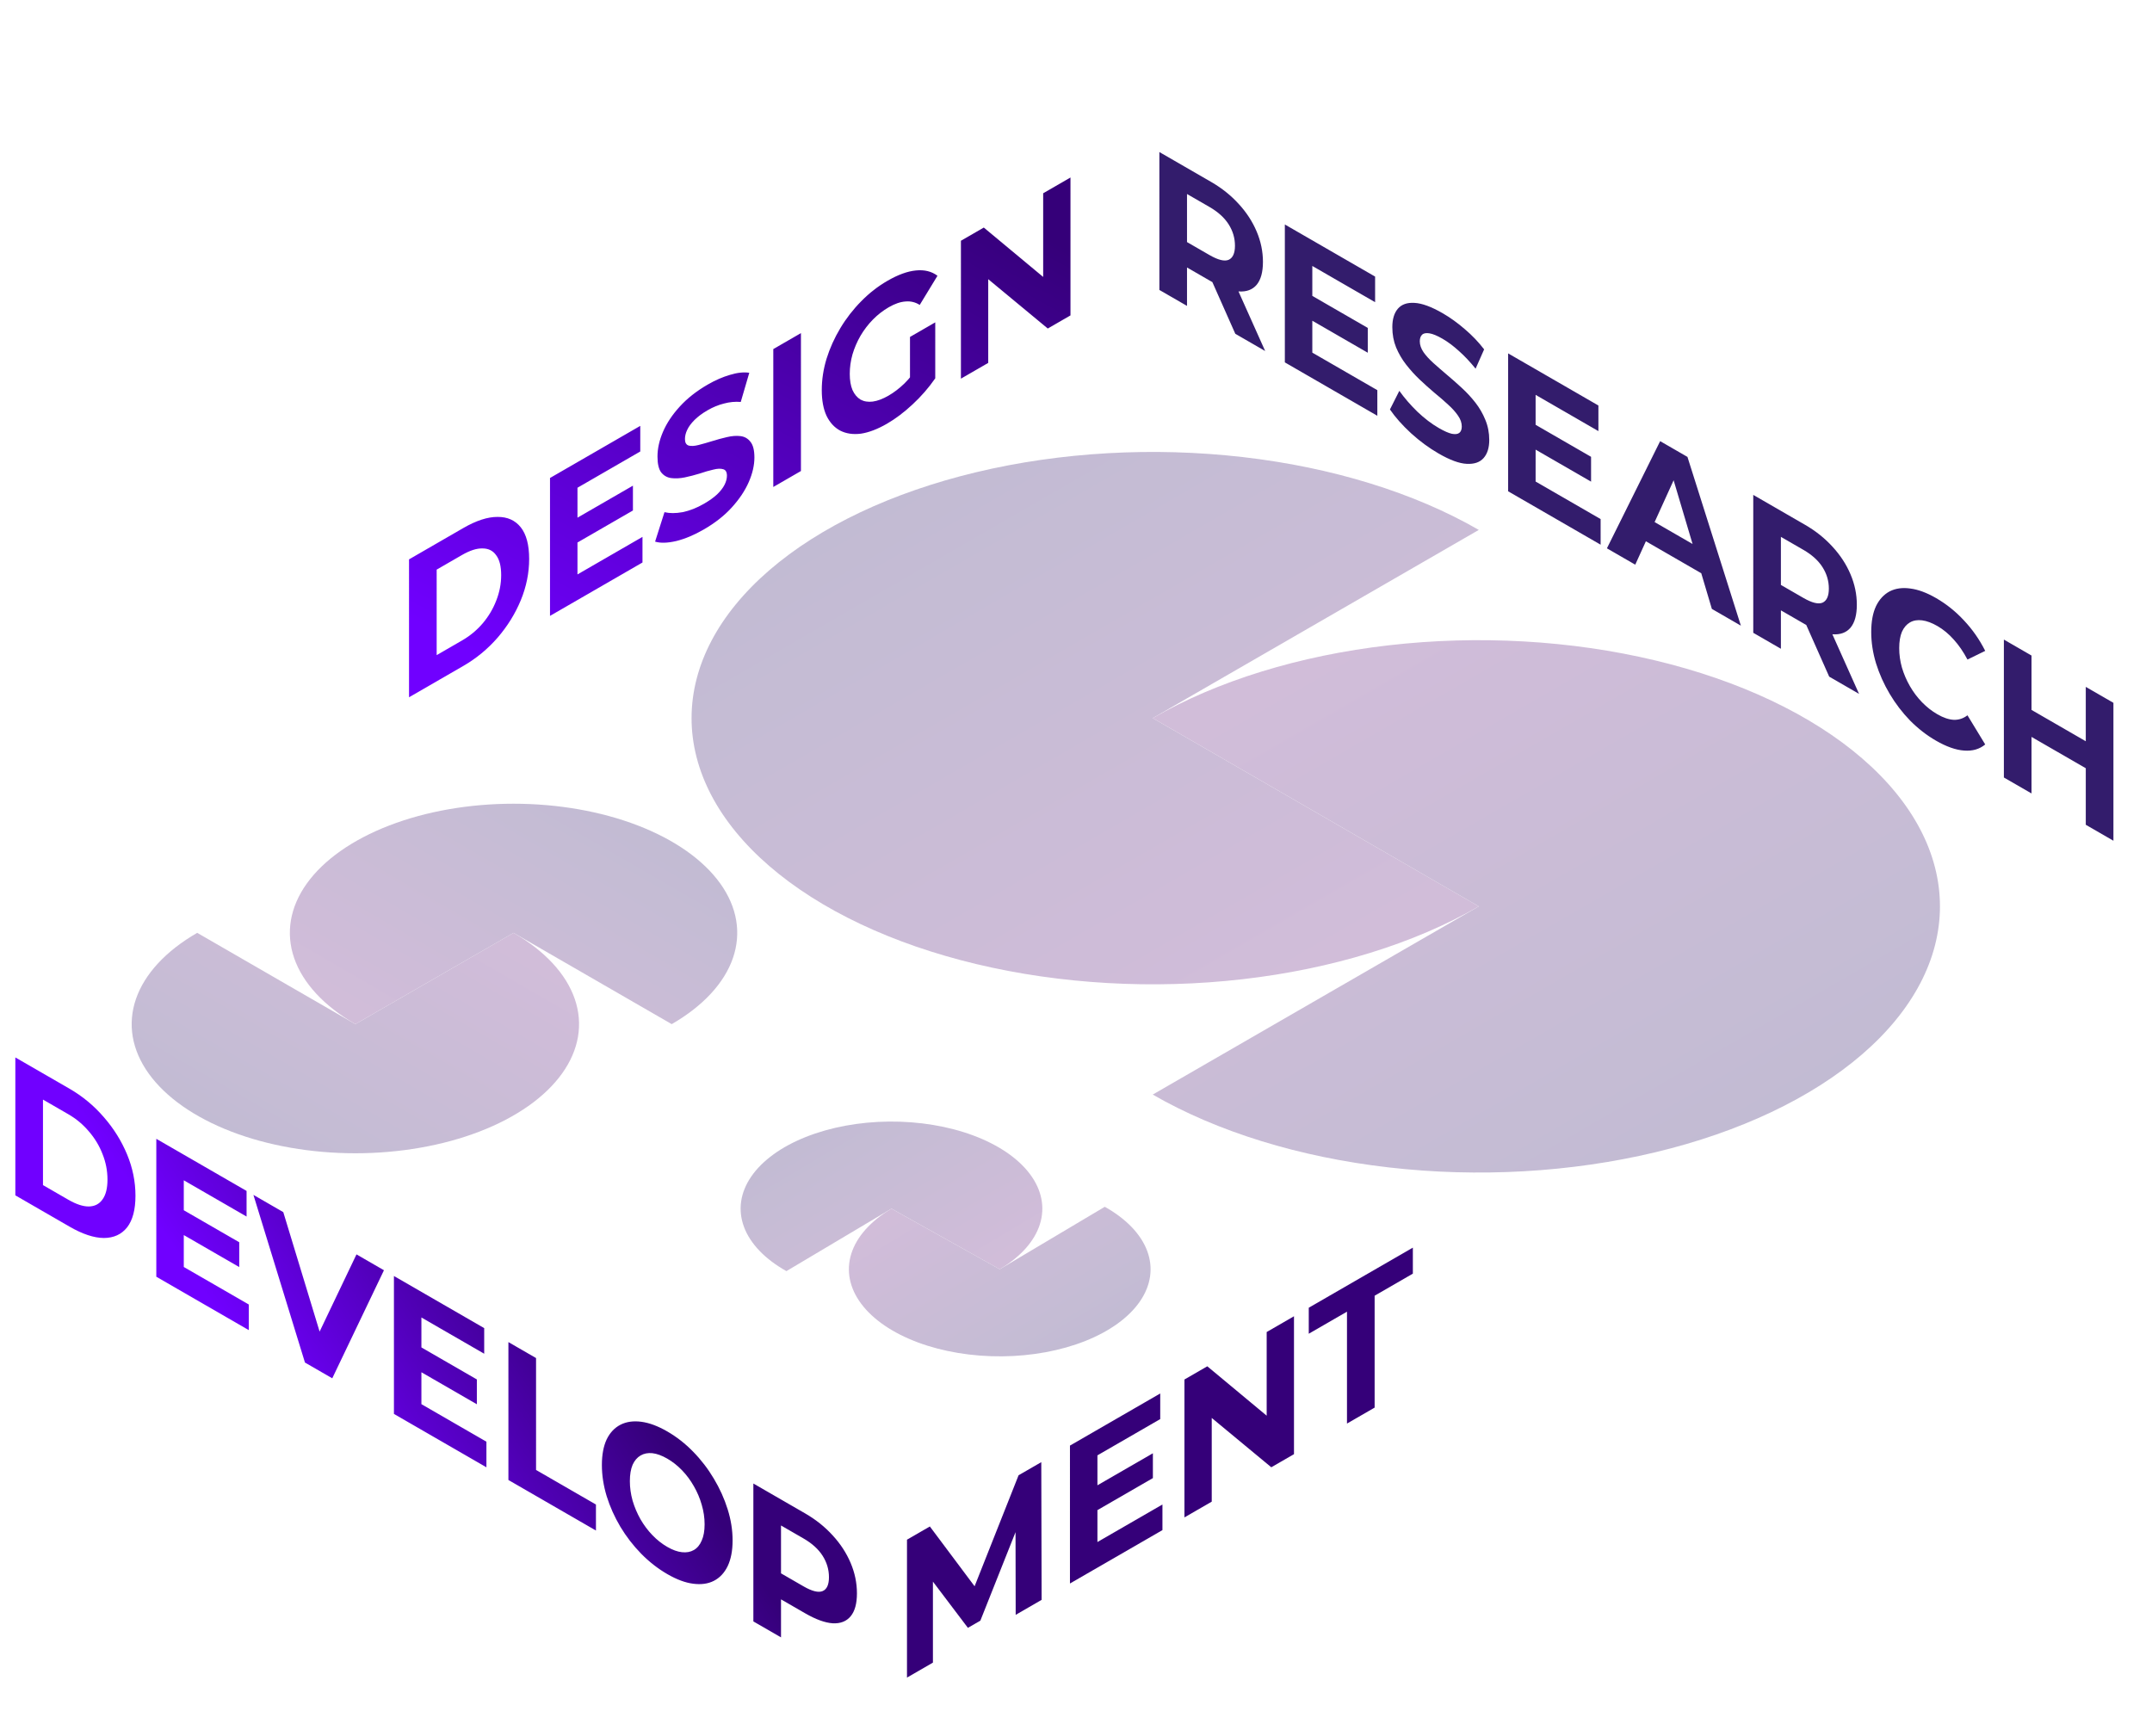 <svg width="699" height="564" viewBox="0 0 699 564" fill="none" xmlns="http://www.w3.org/2000/svg">
<g opacity="0.3">
<path d="M166.805 303.041C176.967 308.907 183.887 316.381 186.69 324.518C189.494 332.654 188.055 341.088 182.555 348.753C177.056 356.417 167.743 362.968 155.795 367.577C143.846 372.186 129.798 374.646 115.428 374.646C101.058 374.646 87.01 372.186 75.061 367.577C63.113 362.968 53.8 356.417 48.301 348.753C42.801 341.088 41.362 332.654 44.166 324.518C46.969 316.381 53.889 308.907 64.051 303.041L115.428 332.701L166.805 303.041Z" fill="url(#paint0_linear_144_296)"/>
<path d="M115.43 332.701C105.268 326.835 98.348 319.361 95.545 311.224C92.741 303.087 94.18 294.653 99.679 286.989C105.179 279.324 114.491 272.773 126.44 268.164C138.388 263.555 152.436 261.095 166.807 261.095C181.177 261.095 195.225 263.555 207.173 268.164C219.122 272.773 228.435 279.324 233.934 286.989C239.433 294.653 240.872 303.087 238.069 311.224C235.265 319.361 228.345 326.835 218.184 332.701L166.807 303.041L115.43 332.701Z" fill="url(#paint1_linear_144_296)"/>
<path d="M324.728 412.332C331.477 408.318 336.013 403.238 337.76 397.735C339.508 392.232 338.39 386.553 334.548 381.417C330.706 376.281 324.312 371.918 316.174 368.88C308.037 365.842 298.521 364.265 288.831 364.349C279.142 364.433 269.713 366.174 261.736 369.352C253.76 372.529 247.596 377.001 244.022 382.201C240.448 387.401 239.625 393.096 241.658 398.566C243.691 404.037 248.488 409.036 255.442 412.932L289.566 392.633L324.728 412.332Z" fill="url(#paint2_linear_144_296)"/>
<path d="M289.564 392.633C282.815 396.648 278.28 401.728 276.532 407.231C274.784 412.734 275.902 418.412 279.744 423.548C283.587 428.684 289.981 433.047 298.118 436.085C306.256 439.124 315.771 440.7 325.461 440.616C335.151 440.533 344.58 438.792 352.556 435.614C360.532 432.437 366.697 427.965 370.271 422.765C373.845 417.565 374.667 411.869 372.634 406.399C370.602 400.929 365.805 395.93 358.85 392.034L324.726 412.333L289.564 392.633Z" fill="url(#paint3_linear_144_296)"/>
<path d="M480.335 294.437C459.387 306.53 432.697 314.766 403.641 318.103C374.585 321.439 344.467 319.727 317.097 313.182C289.727 306.637 266.333 295.553 249.874 281.333C233.415 267.113 224.631 250.394 224.631 233.291C224.631 216.189 233.415 199.47 249.874 185.25C266.333 171.029 289.727 159.946 317.097 153.401C344.467 146.856 374.585 145.144 403.641 148.48C432.697 151.817 459.387 160.052 480.335 172.146L374.419 233.291L480.335 294.437Z" fill="url(#paint4_linear_144_296)"/>
<path d="M374.42 233.291C395.368 221.198 422.058 212.962 451.114 209.626C480.17 206.289 510.287 208.001 537.658 214.546C565.028 221.091 588.422 232.175 604.88 246.395C621.339 260.615 630.124 277.334 630.124 294.437C630.124 311.539 621.339 328.258 604.88 342.478C588.422 356.699 565.028 367.782 537.658 374.327C510.287 380.872 480.17 382.584 451.114 379.248C422.058 375.911 395.368 367.676 374.42 355.582L480.336 294.437L374.42 233.291Z" fill="url(#paint5_linear_144_296)"/>
</g>
<path d="M376.581 94.191L376.579 49.391L393.373 59.087C396.846 61.093 399.839 63.482 402.352 66.256C404.864 68.986 406.804 71.963 408.171 75.184C409.539 78.405 410.222 81.701 410.222 85.072C410.222 88.4 409.539 90.885 408.172 92.528C406.805 94.128 404.865 94.843 402.353 94.672C399.84 94.501 396.847 93.413 393.374 91.407L381.568 84.591L385.559 82.351L385.559 99.375L376.581 94.191ZM401.244 108.432L391.545 86.575L401.133 92.112L410.944 114.032L401.244 108.432ZM385.559 83.503L381.568 76.335L392.875 82.863C395.646 84.463 397.715 84.976 399.082 84.4C400.449 83.781 401.133 82.256 401.133 79.824C401.133 77.349 400.449 75.034 399.082 72.88C397.715 70.725 395.645 68.847 392.874 67.247L381.568 60.719L385.558 58.095L385.559 83.503ZM425.595 95.74L444.273 106.524L444.273 114.588L425.595 103.804L425.595 95.74ZM426.26 114.556L447.377 126.748L447.377 135.068L417.337 117.723L417.336 72.923L446.655 89.852L446.656 98.172L426.259 86.396L426.26 114.556ZM467.269 147.322C464.165 145.53 461.191 143.343 458.346 140.761C455.501 138.137 453.21 135.556 451.473 133.017L454.521 126.969C456.184 129.295 458.142 131.556 460.396 133.754C462.687 135.93 464.996 137.69 467.324 139.034C469.098 140.058 470.52 140.687 471.592 140.922C472.7 141.135 473.513 141.029 474.031 140.602C474.548 140.175 474.806 139.493 474.806 138.554C474.806 137.359 474.4 136.186 473.587 135.034C472.774 133.839 471.702 132.645 470.372 131.45C469.042 130.212 467.564 128.932 465.938 127.61C464.349 126.266 462.742 124.826 461.116 123.29C459.527 121.775 458.068 120.164 456.738 118.457C455.407 116.751 454.317 114.884 453.468 112.857C452.655 110.852 452.248 108.655 452.248 106.265C452.248 103.705 452.839 101.721 454.021 100.313C455.241 98.884 457.051 98.244 459.453 98.394C461.891 98.522 464.94 99.642 468.598 101.754C471.036 103.162 473.438 104.89 475.803 106.938C478.168 108.943 480.256 111.13 482.066 113.498L479.295 119.77C477.485 117.53 475.674 115.61 473.863 114.01C472.053 112.367 470.279 111.045 468.543 110.042C466.806 109.039 465.383 108.452 464.275 108.282C463.166 108.111 462.372 108.271 461.892 108.762C461.411 109.21 461.171 109.924 461.171 110.906C461.171 112.058 461.578 113.231 462.391 114.426C463.204 115.578 464.275 116.751 465.605 117.946C466.936 119.14 468.395 120.41 469.984 121.754C471.61 123.119 473.217 124.538 474.806 126.01C476.432 127.503 477.91 129.103 479.24 130.81C480.57 132.517 481.642 134.373 482.455 136.378C483.305 138.405 483.73 140.592 483.73 142.938C483.73 145.456 483.12 147.408 481.901 148.794C480.682 150.181 478.853 150.81 476.414 150.682C474.012 150.575 470.964 149.455 467.269 147.322ZM498.123 137.617L516.801 148.402L516.801 156.466L498.123 145.681L498.123 137.617ZM498.789 156.433L519.905 168.626L519.906 176.946L489.865 159.601L489.864 114.801L519.184 131.73L519.184 140.05L498.788 128.273L498.789 156.433ZM521.951 178.127L539.242 143.311L548.11 148.431L565.459 203.248L556.037 197.808L541.847 150.063L545.394 152.111L531.151 183.439L521.951 178.127ZM530.597 173.519L532.98 167.023L552.932 178.544L555.371 187.824L530.597 173.519ZM569.484 205.572L569.483 160.772L586.276 170.469C589.75 172.474 592.743 174.863 595.255 177.637C597.768 180.368 599.708 183.344 601.075 186.565C602.442 189.786 603.126 193.082 603.126 196.453C603.126 199.781 602.443 202.266 601.076 203.909C599.708 205.509 597.769 206.224 595.256 206.053C592.744 205.882 589.751 204.794 586.277 202.789L574.472 195.972L578.462 193.732L578.463 210.756L569.484 205.572ZM594.148 219.813L584.448 197.957L594.037 203.493L603.847 225.413L594.148 219.813ZM578.462 194.884L574.472 187.716L585.778 194.245C588.55 195.845 590.619 196.357 591.986 195.781C593.353 195.162 594.036 193.637 594.036 191.205C594.036 188.73 593.353 186.415 591.985 184.261C590.618 182.106 588.549 180.229 585.778 178.629L574.471 172.1L578.462 169.476L578.462 194.884ZM628.808 240.593C625.815 238.865 623.025 236.7 620.439 234.097C617.889 231.473 615.672 228.571 613.788 225.393C611.903 222.214 610.425 218.907 609.354 215.473C608.319 212.059 607.801 208.667 607.801 205.297C607.801 201.926 608.318 199.131 609.353 196.913C610.424 194.715 611.902 193.115 613.787 192.113C615.708 191.131 617.943 190.822 620.493 191.185C623.042 191.505 625.832 192.54 628.862 194.289C632.224 196.231 635.254 198.663 637.952 201.585C640.686 204.487 642.977 207.772 644.825 211.442L639.061 214.258C637.73 211.74 636.252 209.585 634.626 207.793C633.001 205.959 631.227 204.487 629.306 203.377C627.495 202.332 625.832 201.713 624.317 201.521C622.803 201.329 621.491 201.553 620.382 202.193C619.274 202.833 618.406 203.846 617.778 205.233C617.186 206.641 616.891 208.411 616.891 210.545C616.891 212.678 617.187 214.79 617.778 216.881C618.406 218.993 619.275 221.009 620.383 222.929C621.492 224.849 622.803 226.588 624.318 228.145C625.833 229.702 627.496 231.004 629.307 232.049C631.228 233.159 633.002 233.756 634.627 233.841C636.253 233.884 637.731 233.393 639.061 232.37L644.825 241.842C642.978 243.378 640.687 244.039 637.953 243.825C635.256 243.633 632.207 242.556 628.808 240.593ZM677.491 223.135L686.47 228.32L686.472 273.12L677.493 267.936L677.491 223.135ZM659.868 257.759L650.889 252.575L650.888 207.775L659.866 212.959L659.868 257.759ZM678.157 249.952L659.202 239.007L659.202 230.239L678.157 241.184L678.157 249.952Z" fill="#331C6C"/>
<path d="M132.858 226.516L132.859 181.716L150.484 171.539C154.697 169.107 158.41 167.902 161.625 167.923C164.839 167.902 167.352 169.032 169.162 171.315C170.972 173.598 171.878 177.021 171.877 181.587C171.877 186.109 170.972 190.579 169.161 194.995C167.351 199.368 164.838 203.422 161.623 207.155C158.409 210.846 154.695 213.907 150.483 216.339L132.858 226.516ZM141.837 212.82L150.04 208.084C152.626 206.59 154.862 204.745 156.746 202.547C158.668 200.286 160.146 197.811 161.18 195.123C162.252 192.414 162.788 189.651 162.788 186.835C162.788 183.976 162.252 181.832 161.181 180.403C160.146 178.91 158.668 178.163 156.747 178.163C154.863 178.099 152.627 178.814 150.041 180.308L141.838 185.044L141.837 212.82ZM186.907 168.557L205.585 157.772L205.585 165.836L186.907 176.621L186.907 168.557ZM187.572 186.605L208.688 174.412L208.688 182.732L178.648 200.077L178.649 155.277L207.969 138.348L207.969 146.668L187.573 158.445L187.572 186.605ZM228.58 172.015C225.476 173.807 222.502 175.055 219.657 175.759C216.812 176.42 214.521 176.485 212.784 175.951L215.833 166.383C217.495 166.788 219.454 166.788 221.708 166.383C223.998 165.914 226.308 165.007 228.636 163.663C230.409 162.639 231.832 161.625 232.903 160.623C234.012 159.556 234.825 158.511 235.342 157.487C235.859 156.463 236.118 155.481 236.118 154.543C236.118 153.348 235.712 152.644 234.899 152.431C234.086 152.175 233.014 152.217 231.684 152.559C230.354 152.857 228.876 153.284 227.25 153.839C225.662 154.33 224.054 154.746 222.428 155.087C220.84 155.407 219.38 155.482 218.05 155.311C216.72 155.14 215.63 154.533 214.78 153.487C213.967 152.421 213.561 150.693 213.561 148.303C213.561 145.743 214.152 143.077 215.335 140.303C216.554 137.466 218.365 134.735 220.767 132.111C223.205 129.423 226.254 127.023 229.912 124.911C232.35 123.503 234.752 122.457 237.117 121.774C239.482 121.049 241.569 120.825 243.38 121.102L240.608 130.574C238.798 130.425 236.987 130.596 235.177 131.087C233.366 131.535 231.593 132.26 229.856 133.263C228.119 134.265 226.697 135.321 225.588 136.431C224.48 137.54 223.685 138.618 223.205 139.663C222.725 140.666 222.484 141.658 222.484 142.639C222.484 143.791 222.891 144.495 223.704 144.751C224.516 144.964 225.588 144.9 226.918 144.559C228.248 144.217 229.708 143.801 231.297 143.311C232.922 142.799 234.53 142.361 236.119 141.999C237.744 141.614 239.222 141.508 240.552 141.678C241.883 141.849 242.954 142.468 243.767 143.534C244.617 144.58 245.042 146.276 245.042 148.622C245.041 151.14 244.432 153.796 243.212 156.59C241.993 159.385 240.164 162.126 237.725 164.814C235.323 167.481 232.275 169.881 228.58 172.015ZM251.176 158.2L251.178 113.4L260.157 108.216L260.155 153.016L251.176 158.2ZM288.096 137.651C285.029 139.421 282.203 140.499 279.616 140.883C277.067 141.203 274.831 140.872 272.91 139.891C271.026 138.888 269.548 137.289 268.476 135.091C267.442 132.873 266.924 130.078 266.925 126.707C266.925 123.337 267.442 119.945 268.477 116.531C269.548 113.097 271.045 109.779 272.966 106.579C274.888 103.379 277.142 100.478 279.728 97.875C282.315 95.23 285.16 93.011 288.264 91.219C291.7 89.234 294.785 88.114 297.52 87.858C300.291 87.581 302.619 88.157 304.503 89.586L298.739 99.058C297.335 98.162 295.801 97.789 294.138 97.938C292.476 98.045 290.665 98.664 288.707 99.795C286.822 100.883 285.104 102.216 283.552 103.795C282 105.373 280.652 107.134 279.506 109.075C278.398 110.995 277.529 113.011 276.901 115.123C276.31 117.214 276.014 119.326 276.014 121.459C276.014 123.55 276.31 125.299 276.901 126.707C277.529 128.094 278.397 129.128 279.506 129.811C280.651 130.43 281.981 130.643 283.496 130.451C285.048 130.237 286.748 129.597 288.595 128.531C290.369 127.507 292.087 126.194 293.75 124.594C295.449 122.93 297.094 120.85 298.683 118.354L303.781 122.898C301.675 125.949 299.218 128.776 296.41 131.378C293.639 133.96 290.867 136.051 288.096 137.651ZM295.579 126.29L295.579 109.458L303.782 104.722L303.781 122.898L295.579 126.29ZM312.122 123.01L312.123 78.21L319.55 73.922L342.439 92.961L338.837 95.041L338.838 62.785L347.706 57.665L347.704 102.465L340.333 106.721L317.388 87.714L320.991 85.634L320.99 117.89L312.122 123.01Z" fill="url(#paint6_linear_144_296)"/>
<path d="M4.982 388.316L4.981 343.516L22.606 353.693C26.818 356.125 30.532 359.208 33.746 362.941C36.961 366.632 39.474 370.664 41.284 375.037C43.095 379.411 44 383.88 44 388.446C44.001 392.968 43.095 396.392 41.285 398.717C39.475 401 36.962 402.152 33.748 402.173C30.533 402.152 26.82 400.925 22.607 398.493L4.982 388.316ZM13.961 384.989L22.164 389.725C24.75 391.218 26.985 391.954 28.87 391.933C30.791 391.89 32.269 391.123 33.304 389.629C34.375 388.157 34.911 386.013 34.911 383.197C34.911 380.339 34.375 377.576 33.303 374.909C32.269 372.221 30.791 369.768 28.869 367.549C26.985 365.309 24.749 363.442 22.163 361.949L13.96 357.213L13.961 384.989ZM59.03 392.772L77.708 403.556L77.708 411.62L59.03 400.836L59.03 392.772ZM59.696 411.588L80.812 423.78L80.813 432.1L50.773 414.755L50.771 369.955L80.091 386.884L80.091 395.204L59.695 383.428L59.696 411.588ZM99.055 442.633L82.315 388.169L92.014 393.769L106.648 441.897L100.939 438.601L115.791 407.498L124.715 412.65L107.923 447.753L99.055 442.633ZM136.213 437.337L154.891 448.121L154.891 456.185L136.213 445.401L136.213 437.337ZM136.879 456.153L157.995 468.345L157.996 476.665L127.956 459.32L127.954 414.52L157.274 431.449L157.274 439.769L136.878 427.993L136.879 456.153ZM165.14 480.79L165.138 435.99L174.117 441.174L174.118 477.526L193.572 488.759L193.573 497.207L165.14 480.79ZM216.784 511.377C213.718 509.607 210.872 507.388 208.249 504.721C205.662 502.076 203.408 499.153 201.487 495.953C199.602 492.774 198.124 489.467 197.053 486.033C196.018 482.619 195.501 479.249 195.501 475.921C195.5 472.593 196.018 469.819 197.052 467.601C198.124 465.403 199.62 463.814 201.541 462.833C203.463 461.852 205.717 461.532 208.303 461.873C210.889 462.214 213.698 463.26 216.727 465.009C219.794 466.78 222.602 468.978 225.152 471.602C227.739 474.247 229.974 477.159 231.859 480.338C233.78 483.538 235.277 486.855 236.348 490.29C237.42 493.682 237.956 497.063 237.956 500.434C237.956 503.762 237.42 506.546 236.349 508.786C235.277 510.983 233.781 512.573 231.86 513.554C229.975 514.514 227.74 514.823 225.153 514.482C222.604 514.162 219.814 513.127 216.784 511.377ZM216.729 502.513C218.465 503.516 220.054 504.092 221.495 504.241C222.973 504.412 224.266 504.178 225.375 503.538C226.483 502.898 227.333 501.874 227.924 500.466C228.552 499.079 228.866 497.319 228.866 495.186C228.866 493.052 228.552 490.93 227.924 488.818C227.333 486.727 226.483 484.722 225.374 482.802C224.303 480.903 223.028 479.186 221.55 477.649C220.072 476.113 218.464 474.844 216.728 473.841C214.991 472.839 213.384 472.252 211.906 472.081C210.465 471.932 209.19 472.177 208.082 472.817C206.973 473.457 206.105 474.47 205.477 475.857C204.886 477.265 204.59 479.036 204.59 481.169C204.59 483.26 204.886 485.372 205.477 487.505C206.105 489.617 206.955 491.622 208.027 493.521C209.135 495.441 210.429 497.169 211.907 498.705C213.385 500.241 214.992 501.511 216.729 502.513ZM244.704 526.73L244.703 481.93L261.497 491.627C264.97 493.632 267.963 496.022 270.476 498.795C272.988 501.526 274.928 504.502 276.295 507.723C277.663 510.945 278.346 514.241 278.346 517.611C278.346 520.939 277.663 523.425 276.296 525.067C274.929 526.71 272.989 527.467 270.476 527.339C267.964 527.168 264.971 526.08 261.498 524.075L249.692 517.258L253.683 514.891L253.683 531.915L244.704 526.73ZM253.683 516.043L249.692 508.81L260.999 515.339C263.77 516.939 265.839 517.451 267.206 516.875C268.573 516.299 269.257 514.795 269.257 512.363C269.257 509.888 268.573 507.574 267.206 505.419C265.839 503.264 263.769 501.387 260.998 499.787L249.692 493.258L253.682 490.635L253.683 516.043Z" fill="url(#paint7_linear_144_296)"/>
<path d="M294.602 544.977L294.604 500.177L302.03 495.888L318.546 517.968L314.611 520.24L330.851 479.248L338.223 474.991L338.332 519.727L329.908 524.592L329.853 494.736L331.405 493.839L318.435 526.48L314.389 528.816L301.143 511.312L303.028 510.224L303.027 540.112L294.602 544.977ZM355.796 482.892L374.474 472.108L374.474 480.172L355.796 490.956L355.796 482.892ZM356.461 500.94L377.577 488.748L377.577 497.068L347.537 514.412L347.538 469.612L376.858 452.684L376.858 461.004L356.462 472.78L356.461 500.94ZM384.721 492.943L384.723 448.143L392.15 443.854L415.039 462.894L411.436 464.974L411.437 432.718L420.305 427.597L420.304 472.397L412.932 476.654L389.988 457.646L393.59 455.566L393.589 487.822L384.721 492.943ZM437.52 462.457L437.521 426.105L425.106 433.274L425.106 424.826L458.915 405.304L458.915 413.752L446.5 420.921L446.499 457.273L437.52 462.457Z" fill="#350079"/>
<defs>
<linearGradient id="paint0_linear_144_296" x1="64.054" y1="362.363" x2="115.424" y2="273.379" gradientUnits="userSpaceOnUse">
<stop stop-color="#331C6C"/>
<stop offset="0.994" stop-color="#662081"/>
</linearGradient>
<linearGradient id="paint1_linear_144_296" x1="218.181" y1="273.379" x2="166.811" y2="362.363" gradientUnits="userSpaceOnUse">
<stop stop-color="#331C6C"/>
<stop offset="0.994" stop-color="#662081"/>
</linearGradient>
<linearGradient id="paint2_linear_144_296" x1="254.406" y1="372.932" x2="290.098" y2="432.933" gradientUnits="userSpaceOnUse">
<stop stop-color="#331C6C"/>
<stop offset="0.994" stop-color="#662081"/>
</linearGradient>
<linearGradient id="paint3_linear_144_296" x1="359.887" y1="432.034" x2="324.194" y2="372.033" gradientUnits="userSpaceOnUse">
<stop stop-color="#331C6C"/>
<stop offset="0.994" stop-color="#662081"/>
</linearGradient>
<linearGradient id="paint4_linear_144_296" x1="268.497" y1="172.149" x2="374.399" y2="355.593" gradientUnits="userSpaceOnUse">
<stop stop-color="#331C6C"/>
<stop offset="0.994" stop-color="#662081"/>
</linearGradient>
<linearGradient id="paint5_linear_144_296" x1="586.258" y1="355.579" x2="480.356" y2="172.135" gradientUnits="userSpaceOnUse">
<stop stop-color="#331C6C"/>
<stop offset="0.994" stop-color="#662081"/>
</linearGradient>
<linearGradient id="paint6_linear_144_296" x1="152.501" y1="211.5" x2="251.143" y2="29.041" gradientUnits="userSpaceOnUse">
<stop stop-color="#7000FF"/>
<stop offset="1" stop-color="#350079"/>
</linearGradient>
<linearGradient id="paint7_linear_144_296" x1="60.065" y1="410.85" x2="140.047" y2="356.359" gradientUnits="userSpaceOnUse">
<stop stop-color="#7000FF"/>
<stop offset="1" stop-color="#350079"/>
</linearGradient>
</defs>
</svg>
